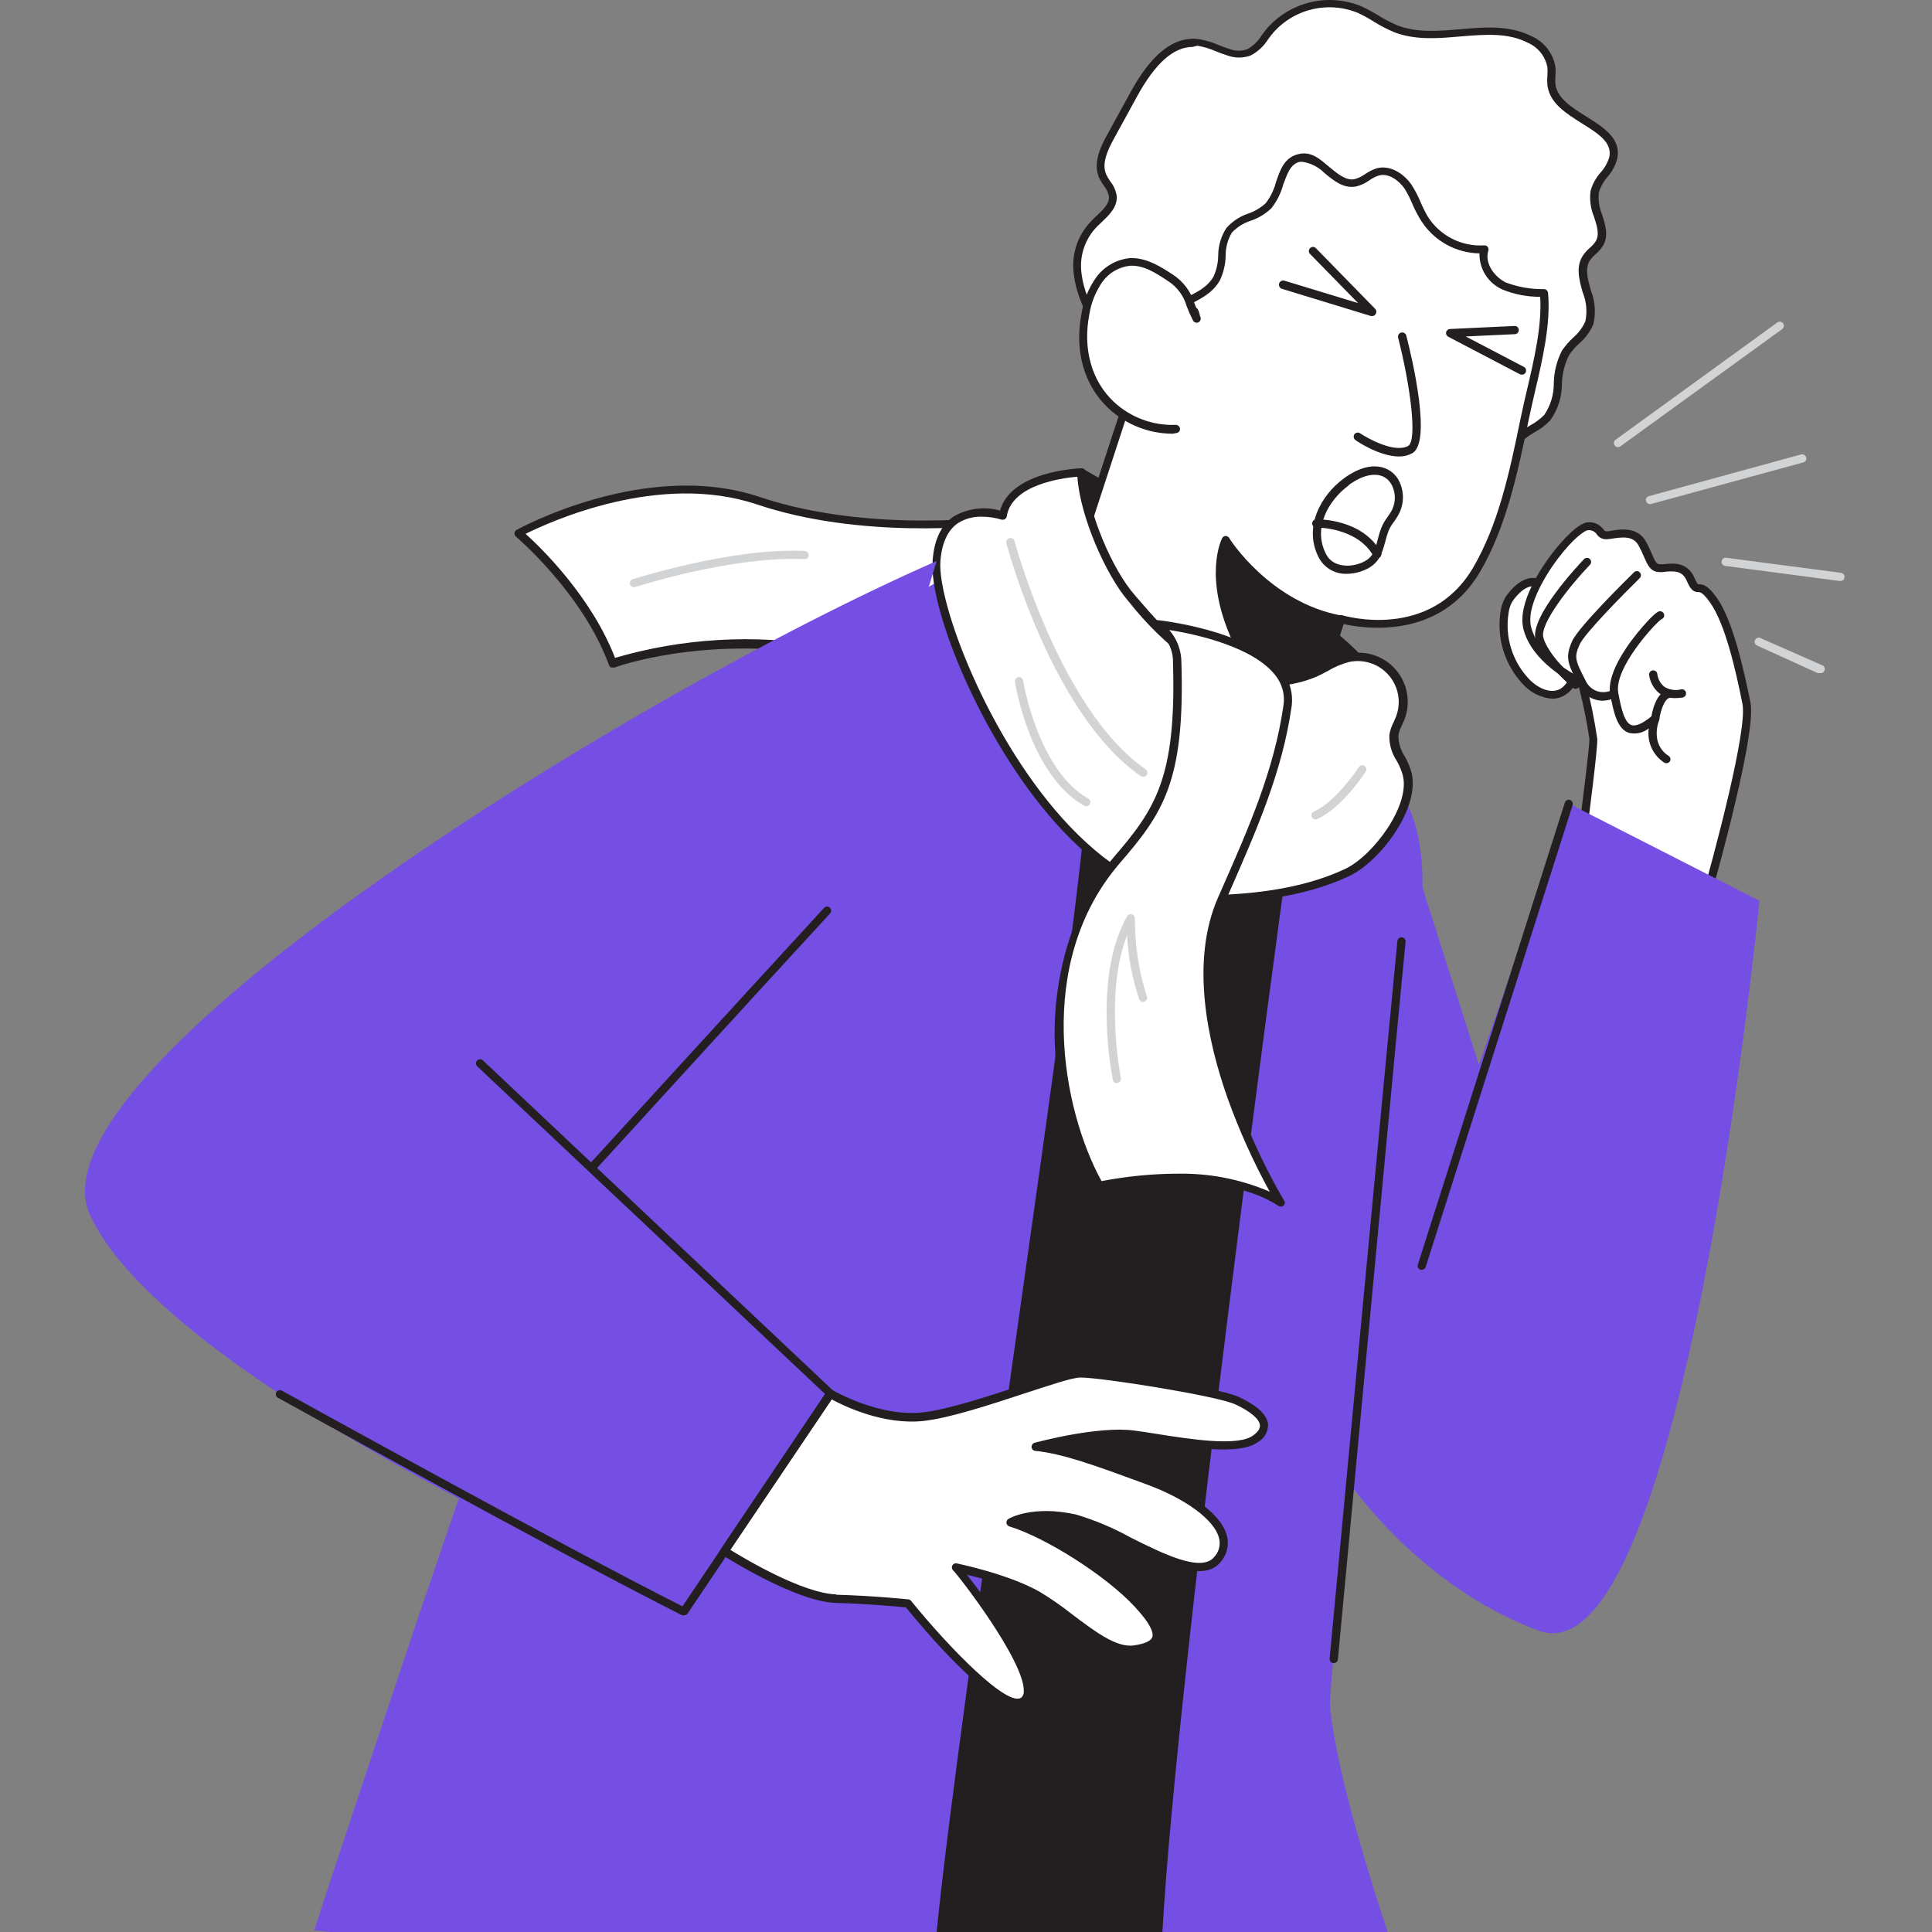 <svg width="250" height="250" viewBox="0 0 250 250" fill="none" xmlns="http://www.w3.org/2000/svg">
<rect x="0" y="0" width="250" height="250" fill="#808080" stroke="none"/>
<g clip-path="url(#clip0)">
<path d="M130.082 67.211C130.082 67.211 112.919 69.724 98.172 64.773C83.426 59.822 67.089 69.013 67.089 69.013C67.089 69.013 75.793 76.328 79.27 85.838C79.27 85.838 90.348 81.597 106.494 84.131C115.923 85.693 125.584 85.092 134.747 82.371L130.082 67.211Z" fill="white"/>
<path d="M79.27 86.368C79.2 86.383 79.128 86.383 79.058 86.368C78.992 86.335 78.935 86.29 78.889 86.233C78.843 86.176 78.81 86.11 78.793 86.039C75.411 76.784 66.845 69.511 66.76 69.437C66.695 69.382 66.644 69.311 66.613 69.232C66.582 69.152 66.57 69.066 66.58 68.981C66.588 68.896 66.616 68.814 66.662 68.742C66.708 68.67 66.771 68.61 66.845 68.568C67.015 68.483 83.564 59.324 98.363 64.327C112.813 69.172 129.86 66.766 130.029 66.734C130.155 66.716 130.283 66.743 130.39 66.811C130.497 66.879 130.576 66.984 130.612 67.105L135.277 82.265C135.318 82.396 135.306 82.537 135.245 82.66C135.184 82.782 135.077 82.876 134.948 82.922C125.696 85.646 115.951 86.258 106.431 84.714C90.635 82.233 79.599 86.346 79.482 86.389C79.411 86.394 79.339 86.387 79.27 86.368ZM68.011 69.077C70.015 70.89 76.492 77.155 79.588 85.127C88.351 82.569 97.58 82.036 106.579 83.569C115.756 85.035 125.142 84.492 134.09 81.979L129.679 67.794C126.849 68.144 111.339 69.766 97.971 65.281C85.313 61.02 71.213 67.508 68.011 69.077Z" fill="#231F20"/>
<path d="M195.408 77.293C195.002 77.879 194.747 78.556 194.666 79.265C194.418 80.857 194.537 82.484 195.013 84.024C195.489 85.563 196.309 86.974 197.412 88.149C198.62 89.421 200.528 90.396 202.087 89.591C202.493 89.355 202.843 89.035 203.116 88.653C203.388 88.271 203.576 87.835 203.666 87.375C203.843 86.454 203.843 85.508 203.666 84.587C203.158 81.109 200.115 71.197 195.408 77.293Z" fill="white"/>
<path d="M200.868 90.418C199.398 90.303 198.029 89.623 197.051 88.52C195.893 87.284 195.031 85.801 194.531 84.183C194.032 82.564 193.907 80.854 194.167 79.18C194.259 78.387 194.547 77.629 195.005 76.975C196.32 75.247 197.666 74.547 199.002 74.855C202.182 75.671 203.868 82.276 204.207 84.47C204.393 85.462 204.393 86.479 204.207 87.47C204.102 88.007 203.882 88.514 203.561 88.957C203.241 89.4 202.828 89.768 202.352 90.036C201.895 90.282 201.386 90.413 200.868 90.418ZM198.355 75.862C197.581 75.862 196.733 76.456 195.853 77.611C195.493 78.126 195.27 78.725 195.206 79.35C194.968 80.87 195.079 82.424 195.533 83.894C195.987 85.364 196.771 86.71 197.825 87.831C198.885 88.976 200.581 89.835 201.853 89.167C202.192 88.966 202.485 88.697 202.711 88.375C202.938 88.053 203.094 87.687 203.168 87.301C203.327 86.442 203.327 85.562 203.168 84.703C202.744 81.936 201.048 76.54 198.747 75.957C198.622 75.907 198.49 75.875 198.355 75.862V75.862Z" fill="#231F20"/>
<path d="M204.843 107.412C204.843 107.412 206.21 96.948 206.2 95.623C205.825 93.179 205.326 90.755 204.705 88.361C204.705 88.361 198.811 85.785 197.655 81.29C196.5 76.795 203.698 68.144 205.5 68.113C207.302 68.081 206.857 69.501 208.119 69.257C209.38 69.014 211.532 68.537 212.518 70.318C213.504 72.099 213.578 73.265 214.511 73.498C215.444 73.731 217.745 72.586 218.752 74.94C219.759 77.293 219.674 74.802 221.678 77.611C223.682 80.421 225.091 86.665 225.918 91.001C226.745 95.337 219.886 119.031 219.886 119.031L204.843 107.412Z" fill="white"/>
<path d="M219.961 119.539C219.842 119.542 219.727 119.505 219.632 119.433L204.525 107.836C204.45 107.78 204.391 107.706 204.353 107.62C204.316 107.535 204.302 107.441 204.313 107.348C204.79 103.733 205.681 96.641 205.67 95.623C205.325 93.302 204.854 91.002 204.26 88.732C203.094 88.181 198.228 85.636 197.136 81.417C196.256 77.993 199.701 73.106 200.783 71.695C202.214 69.808 204.313 67.603 205.5 67.582C205.877 67.553 206.255 67.62 206.598 67.778C206.941 67.936 207.239 68.178 207.462 68.483C207.695 68.748 207.727 68.791 208.024 68.738H208.172C209.455 68.494 211.851 68.038 212.985 70.073C213.324 70.699 213.568 71.261 213.769 71.717C214.119 72.522 214.3 72.915 214.639 72.999C214.899 73.028 215.163 73.028 215.423 72.999C216.483 72.883 218.349 72.681 219.261 74.77C219.59 75.512 219.727 75.597 219.749 75.607H219.865C220.438 75.607 221.042 75.798 222.145 77.335C224.191 80.208 225.622 86.474 226.512 90.926C227.403 95.379 220.756 118.236 220.47 119.211C220.445 119.295 220.4 119.371 220.339 119.434C220.278 119.497 220.203 119.544 220.12 119.571L219.961 119.539ZM205.405 107.178L219.664 118.119C222.081 109.754 226.131 94.319 225.473 91.085C224.604 86.718 223.215 80.611 221.233 77.897C220.342 76.646 219.992 76.625 219.77 76.615C219.155 76.615 218.784 76.36 218.254 75.13C217.724 73.901 216.759 73.858 215.498 73.985C215.115 74.054 214.724 74.054 214.342 73.985C213.483 73.773 213.165 73.031 212.752 72.098C212.536 71.568 212.288 71.051 212.01 70.551C211.31 69.289 209.889 69.49 208.331 69.745H208.172C207.88 69.814 207.575 69.793 207.296 69.683C207.017 69.573 206.779 69.38 206.614 69.13C206.49 68.946 206.317 68.8 206.115 68.708C205.913 68.616 205.689 68.582 205.469 68.611C205.087 68.611 203.56 69.671 201.578 72.3C199.595 74.929 197.518 78.767 198.122 81.12C199.182 85.361 204.822 87.82 204.875 87.841C204.951 87.874 205.018 87.923 205.071 87.985C205.125 88.048 205.163 88.122 205.182 88.202C205.819 90.646 206.321 93.124 206.688 95.623C206.741 96.853 205.638 105.408 205.405 107.178Z" fill="#231F20"/>
<path d="M215.625 98.761C215.524 98.759 215.425 98.73 215.339 98.676C214.622 98.204 214.053 97.538 213.7 96.755C213.348 95.972 213.225 95.105 213.346 94.255C212.986 94.547 212.562 94.749 212.109 94.847C211.656 94.945 211.186 94.934 210.738 94.817C209.296 94.308 208.808 92.273 208.363 89.856C207.823 86.919 211.109 82.763 212.54 81.109C214.321 79.074 214.66 79.085 214.841 79.095C214.91 79.098 214.979 79.114 215.042 79.144C215.105 79.173 215.162 79.214 215.209 79.265C215.257 79.317 215.293 79.377 215.317 79.442C215.341 79.507 215.352 79.577 215.349 79.647C215.346 79.754 215.309 79.857 215.245 79.942C215.18 80.028 215.091 80.091 214.989 80.124C214.12 80.707 208.819 86.484 209.402 89.665C209.763 91.594 210.187 93.502 211.098 93.821C211.681 94.033 212.636 93.598 213.855 92.559C213.948 92.485 214.064 92.445 214.183 92.445C214.303 92.445 214.418 92.485 214.512 92.559C214.606 92.63 214.674 92.729 214.707 92.842C214.739 92.954 214.734 93.075 214.692 93.184C214.639 93.301 213.494 96.227 215.911 97.807C215.971 97.843 216.022 97.892 216.063 97.949C216.103 98.006 216.132 98.07 216.146 98.139C216.161 98.207 216.162 98.278 216.149 98.346C216.136 98.415 216.109 98.48 216.07 98.538C216.019 98.608 215.952 98.665 215.875 98.704C215.797 98.743 215.712 98.762 215.625 98.761Z" fill="#231F20"/>
<path d="M213.96 87.279C213.96 87.279 214.225 90.343 217.671 89.718Z" fill="white"/>
<path d="M216.802 90.333C216.042 90.363 215.295 90.135 214.681 89.686C213.966 89.091 213.507 88.245 213.399 87.322C213.392 87.252 213.4 87.182 213.421 87.115C213.442 87.049 213.475 86.987 213.52 86.933C213.565 86.879 213.62 86.835 213.682 86.803C213.744 86.77 213.811 86.75 213.881 86.744C213.951 86.738 214.021 86.745 214.087 86.766C214.154 86.787 214.216 86.821 214.27 86.866C214.323 86.91 214.368 86.965 214.4 87.027C214.433 87.089 214.452 87.157 214.459 87.227C214.536 87.859 214.85 88.439 215.339 88.849C215.661 89.059 216.024 89.198 216.404 89.259C216.784 89.319 217.172 89.298 217.544 89.198C217.684 89.173 217.829 89.205 217.947 89.286C218.064 89.368 218.144 89.492 218.169 89.633C218.195 89.773 218.163 89.918 218.081 90.036C218 90.153 217.875 90.233 217.735 90.258C217.426 90.306 217.114 90.331 216.802 90.333V90.333Z" fill="#231F20"/>
<path d="M214.204 93.534H214.13C214.061 93.527 213.993 93.505 213.933 93.471C213.872 93.436 213.818 93.39 213.776 93.335C213.733 93.279 213.702 93.216 213.685 93.148C213.667 93.08 213.664 93.01 213.674 92.941C213.674 92.57 214.226 89.251 216.144 89.23C216.283 89.23 216.416 89.285 216.515 89.382C216.615 89.479 216.672 89.611 216.674 89.75C216.672 89.891 216.615 90.025 216.517 90.125C216.418 90.226 216.285 90.285 216.144 90.29C215.423 90.29 214.862 91.965 214.713 93.089C214.693 93.211 214.632 93.322 214.539 93.403C214.446 93.485 214.328 93.531 214.204 93.534Z" fill="#231F20"/>
<path d="M207.409 90.672C206.729 90.669 206.066 90.467 205.5 90.09C204.935 89.713 204.492 89.178 204.229 88.552C202.766 85.721 202.553 84.99 203.423 82.986C204.218 81.152 210.695 74.781 211.437 74.06C211.485 74.009 211.542 73.969 211.606 73.941C211.67 73.913 211.739 73.899 211.808 73.899C211.878 73.899 211.947 73.913 212.011 73.941C212.074 73.969 212.132 74.009 212.18 74.06C212.229 74.109 212.269 74.168 212.296 74.232C212.322 74.297 212.336 74.366 212.336 74.436C212.336 74.506 212.322 74.575 212.296 74.64C212.269 74.705 212.229 74.763 212.18 74.812C210.218 76.731 205.002 82.011 204.398 83.41C203.709 85 203.762 85.35 205.172 88.064C205.31 88.38 205.512 88.664 205.764 88.898C206.017 89.133 206.316 89.312 206.641 89.426C206.967 89.539 207.312 89.584 207.656 89.558C208 89.531 208.334 89.434 208.639 89.273C208.766 89.213 208.911 89.206 209.043 89.251C209.176 89.297 209.285 89.392 209.349 89.517C209.38 89.579 209.398 89.647 209.402 89.717C209.407 89.787 209.397 89.856 209.375 89.922C209.352 89.988 209.316 90.049 209.27 90.102C209.224 90.154 209.168 90.196 209.105 90.227C208.581 90.504 208.001 90.656 207.409 90.672V90.672Z" fill="#231F20"/>
<path d="M203.889 89.135C203.764 89.134 203.644 89.089 203.55 89.007L203.889 88.605L203.55 89.007C203.126 88.647 199.383 85.456 198.694 82.721C197.952 79.805 204.26 73.095 204.981 72.342C205.03 72.292 205.089 72.253 205.153 72.226C205.218 72.199 205.287 72.185 205.357 72.185C205.427 72.185 205.497 72.199 205.561 72.226C205.626 72.253 205.684 72.292 205.734 72.342C205.783 72.391 205.822 72.448 205.849 72.512C205.876 72.576 205.89 72.644 205.89 72.713C205.89 72.782 205.876 72.851 205.849 72.914C205.822 72.978 205.783 73.036 205.734 73.084C203.158 75.777 199.246 80.696 199.701 82.466C200.2 84.428 202.765 86.993 204.207 88.202C204.266 88.254 204.313 88.317 204.346 88.388C204.379 88.46 204.397 88.537 204.398 88.615C204.398 88.716 204.37 88.815 204.315 88.899C204.26 88.984 204.182 89.051 204.09 89.092C204.027 89.119 203.958 89.134 203.889 89.135Z" fill="#231F20"/>
<path d="M161.039 250L176.262 99.577L132.924 94.372L105.201 250H161.039Z" fill="#231F20"/>
<path d="M121.198 250C124.23 219.616 139.401 122.084 140.546 103.797C141.903 82.064 131.736 71.42 131.736 71.42C131.736 71.42 105.233 75.173 88.366 115.002C71.499 154.831 40.66 249.788 40.66 249.788L42.674 250H121.198Z" fill="#754EE4"/>
<path d="M150.416 250H179.559C177.544 243.946 172.922 229.327 172.138 221.037C171.544 214.241 184.552 126.547 184.054 113.03C183.555 99.513 176.209 99.577 176.209 99.577L162.236 109.86L166.254 113.74C166.254 113.74 152.345 215.376 150.416 250Z" fill="#754EE4"/>
<path d="M181.096 105.524L191.38 137.806L203.041 103.998L227.668 116.56C227.668 116.56 217.798 218.058 199.044 210.987C180.291 203.916 170.887 186.339 170.887 186.339L181.096 105.524Z" fill="#754EE4"/>
<path d="M108.191 206.895C113.311 207.043 117.509 207.499 117.509 207.499C117.509 207.499 129.584 222.415 132.531 220.072C135.479 217.729 124.538 203.555 123.722 202.834C123.722 202.834 130.295 204.17 134.323 206.449C138.352 208.729 143.143 213.987 146.822 213.457C150.501 212.927 150.723 211.199 147.151 207.404C143.578 203.608 135.828 198.52 130.782 196.972C130.782 196.972 133.623 195.254 139.104 196.452C144.585 197.65 154.519 205.389 157.54 201.753C160.561 198.117 155.038 193.866 148.55 191.491C142.062 189.116 137.779 187.526 134.037 187.134C134.037 187.134 142.105 184.929 146.759 185.565C151.413 186.201 159.756 188.003 162.417 186.137C165.078 184.271 162.65 182.363 160.095 181.176C157.54 179.988 142.359 177.646 139.825 177.646C137.292 177.646 125.513 182.554 119.545 183.243C113.576 183.932 107.417 180.328 107.417 180.328L93.731 200.746C93.731 200.746 103.081 206.736 108.191 206.895Z" fill="white"/>
<path d="M131.8 220.814C127.899 220.814 119.365 210.626 117.223 207.997C116.301 207.902 112.538 207.541 108.159 207.414C102.954 207.266 93.816 201.435 93.423 201.191C93.307 201.11 93.224 200.99 93.19 200.852C93.175 200.783 93.174 200.711 93.189 200.641C93.204 200.572 93.233 200.506 93.275 200.449L107.004 180.031C107.078 179.917 107.193 179.836 107.326 179.806C107.459 179.776 107.598 179.8 107.714 179.872C107.714 179.872 113.767 183.434 119.471 182.755C122.715 182.374 127.676 180.741 132.044 179.31C135.702 178.101 138.596 177.19 139.815 177.19C142.433 177.19 157.636 179.511 160.318 180.773C162.714 181.897 163.986 183.095 164.092 184.335C164.094 184.809 163.967 185.275 163.724 185.682C163.481 186.089 163.132 186.423 162.714 186.646C160.339 188.311 154.233 187.346 149.42 186.583C148.434 186.423 147.501 186.275 146.685 186.169C143.759 185.777 139.412 186.53 136.687 187.123C140.622 188.14 144.489 189.404 148.264 190.908L148.699 191.067C152.939 192.647 157.901 195.477 158.76 198.71C158.918 199.312 158.924 199.943 158.775 200.546C158.627 201.15 158.33 201.707 157.911 202.167C155.696 204.817 150.681 202.315 145.826 199.898C143.649 198.692 141.349 197.722 138.967 197.004C136.774 196.456 134.481 196.456 132.288 197.004C137.941 199.39 143.1 202.809 147.501 207.086C149.717 209.439 150.522 211.029 150.098 212.227C149.674 213.425 148.052 213.86 146.865 214.029C144.161 214.422 141.066 212.068 138.066 209.789C136.778 208.764 135.43 207.818 134.027 206.958C131.196 205.546 128.206 204.478 125.121 203.778C127.666 206.958 133.602 215.323 133.539 218.948C133.552 219.253 133.496 219.556 133.375 219.835C133.254 220.114 133.071 220.362 132.839 220.56C132.533 220.762 132.166 220.852 131.8 220.814V220.814ZM108.191 206.354C113.269 206.502 117.51 206.958 117.552 206.958C117.621 206.967 117.687 206.989 117.747 207.024C117.807 207.058 117.86 207.105 117.902 207.16C122.778 213.181 130.433 221.037 132.182 219.648C132.286 219.541 132.367 219.413 132.418 219.272C132.469 219.131 132.49 218.981 132.479 218.832C132.574 214.92 123.998 203.82 123.34 203.216C123.256 203.136 123.2 203.031 123.179 202.917C123.158 202.803 123.174 202.685 123.224 202.58C123.276 202.475 123.361 202.391 123.467 202.341C123.573 202.291 123.693 202.278 123.807 202.304C124.072 202.357 130.517 203.693 134.546 205.983C135.994 206.859 137.386 207.826 138.712 208.877C141.532 210.997 144.448 213.256 146.716 212.916C148.116 212.715 148.921 212.344 149.102 211.856C149.282 211.369 149.017 210.224 146.727 207.796C143.038 203.863 135.341 198.965 130.602 197.513C130.506 197.483 130.419 197.426 130.354 197.348C130.289 197.271 130.247 197.177 130.233 197.076C130.22 196.976 130.236 196.874 130.279 196.782C130.321 196.69 130.39 196.613 130.475 196.558C130.602 196.474 133.56 194.735 139.189 195.965C141.663 196.699 144.048 197.701 146.303 198.954C150.543 201.075 155.42 203.492 157.106 201.488C157.417 201.16 157.638 200.758 157.748 200.319C157.857 199.881 157.852 199.422 157.731 198.986C157.116 196.643 153.416 193.929 148.328 192.063L147.904 191.904C141.66 189.615 137.546 188.109 133.952 187.738C133.83 187.728 133.716 187.674 133.63 187.587C133.544 187.499 133.493 187.383 133.486 187.261C133.476 187.138 133.508 187.015 133.577 186.913C133.647 186.81 133.749 186.735 133.868 186.699C134.207 186.614 142.084 184.473 146.822 185.12C147.649 185.226 148.593 185.374 149.589 185.533C154.021 186.233 160.085 187.197 162.11 185.777C162.756 185.321 163.074 184.865 163.032 184.42C162.968 183.625 161.813 182.639 159.851 181.727C157.466 180.614 142.55 178.25 139.804 178.25C138.744 178.25 135.649 179.31 132.383 180.37C127.963 181.822 122.959 183.466 119.609 183.858C114.382 184.473 109.145 181.907 107.619 181.08L94.483 200.534C96.402 201.732 103.929 206.195 108.212 206.312L108.191 206.354Z" fill="#231F20"/>
<path d="M139.91 61.126C139.91 61.126 174.979 81.12 177.015 86.983C178.669 91.764 147.045 84.958 141.532 81.035C136.019 77.113 139.91 61.126 139.91 61.126Z" fill="#231F20"/>
<path d="M172.986 89.156C164.187 89.156 145.2 84.311 141.182 81.47C135.447 77.388 139.21 61.666 139.369 60.999C139.388 60.919 139.425 60.844 139.477 60.781C139.53 60.719 139.597 60.669 139.672 60.637C139.748 60.605 139.83 60.591 139.912 60.597C139.994 60.603 140.073 60.628 140.143 60.67C141.585 61.486 175.403 80.813 177.46 86.802C177.574 87.086 177.588 87.401 177.499 87.694C177.411 87.987 177.225 88.241 176.972 88.414C175.737 89.023 174.358 89.28 172.986 89.156V89.156ZM140.281 61.931C139.624 65.006 137.302 77.388 141.829 80.611C147.85 84.852 173.76 89.527 176.389 87.566C176.425 87.547 176.456 87.521 176.481 87.49C176.507 87.459 176.525 87.422 176.536 87.384C176.547 87.345 176.55 87.305 176.545 87.265C176.54 87.225 176.526 87.187 176.506 87.152C174.926 82.594 150.405 67.752 140.281 61.931Z" fill="#231F20"/>
<path d="M158.918 6.857C159.775 7.181 160.722 7.181 161.579 6.857C162.703 6.37 163.349 5.214 164.102 4.26C165.491 2.586 167.377 1.396 169.487 0.865C171.597 0.333 173.821 0.486 175.838 1.302C177.47 2.013 178.891 3.136 180.545 3.794C186.004 5.914 192.673 2.511 197.899 5.182C198.618 5.505 199.249 5.997 199.738 6.615C200.227 7.233 200.56 7.96 200.709 8.734C200.793 9.487 200.624 10.25 200.709 11.003C201.27 15.349 209.571 16.165 208.713 20.459C208.384 22.123 206.592 23.205 206.274 24.859C205.787 27.117 208.055 29.608 206.857 31.58C206.454 32.248 205.734 32.64 205.278 33.297C203.582 35.672 206.539 39.033 205.585 41.778C205.045 43.347 203.391 44.238 202.511 45.648C200.952 48.139 202.055 51.786 200.126 54.012C199.267 55.009 197.952 55.496 196.945 56.323C194.729 58.115 194.125 61.2 192.609 63.617C186.959 72.639 161.187 59.26 154.942 55.263C148.698 51.267 133.74 37.135 141.5 28.983C142.56 27.922 144.118 26.862 143.938 25.325C143.832 24.36 143.005 23.639 142.624 22.738C141.924 21.095 142.804 19.24 143.684 17.671L146.652 12.254C148.465 8.925 151.2 5.087 154.964 5.553C156.314 5.884 157.636 6.32 158.918 6.857V6.857Z" fill="white"/>
<path d="M185.475 67.232C175.032 67.232 158.59 58.232 154.731 55.73C150.204 52.836 139.952 43.74 138.966 35.587C138.775 34.333 138.877 33.052 139.263 31.844C139.649 30.636 140.31 29.533 141.193 28.622C141.415 28.378 141.659 28.145 141.914 27.912C142.783 27.096 143.599 26.322 143.493 25.389C143.383 24.892 143.158 24.427 142.836 24.032C142.597 23.697 142.388 23.342 142.21 22.972C141.352 20.947 142.592 18.668 143.271 17.438L146.239 12.02C147.299 10.155 150.363 4.462 155.091 5.055C156 5.208 156.886 5.471 157.731 5.84C158.197 6.031 158.674 6.211 159.141 6.349C159.878 6.633 160.694 6.633 161.431 6.349C162.191 5.917 162.827 5.297 163.275 4.546L163.752 3.91C165.213 2.143 167.199 0.887 169.422 0.327C171.646 -0.234 173.99 -0.07 176.114 0.794C176.895 1.158 177.656 1.565 178.393 2.013C179.159 2.499 179.964 2.921 180.799 3.274C183.301 4.271 186.174 4.016 188.941 3.783C192.122 3.508 195.302 3.232 198.207 4.695C199.004 5.051 199.7 5.598 200.235 6.288C200.769 6.978 201.125 7.789 201.271 8.649C201.308 9.048 201.308 9.449 201.271 9.847C201.239 10.2 201.239 10.555 201.271 10.907C201.514 12.72 203.391 13.918 205.278 15.084C207.504 16.484 209.805 17.925 209.275 20.533C209.031 21.436 208.577 22.268 207.949 22.961C207.46 23.535 207.098 24.208 206.889 24.933C206.788 25.901 206.934 26.878 207.313 27.774C207.748 29.131 208.193 30.53 207.409 31.824C207.15 32.22 206.836 32.577 206.476 32.884C206.229 33.093 206.005 33.327 205.808 33.584C205.034 34.644 205.437 36.075 205.861 37.591C206.412 38.976 206.523 40.498 206.179 41.948C205.773 42.909 205.149 43.762 204.356 44.439C203.867 44.884 203.429 45.382 203.052 45.924C202.462 47.093 202.14 48.378 202.108 49.687C202.113 51.362 201.594 52.997 200.624 54.362C200.036 54.99 199.348 55.517 198.588 55.921C198.155 56.174 197.737 56.454 197.338 56.758C196.07 57.968 195.108 59.462 194.528 61.115C194.121 62.08 193.646 63.016 193.108 63.914C192.593 64.712 191.918 65.394 191.126 65.918C190.334 66.441 189.442 66.795 188.507 66.957C187.509 67.16 186.492 67.253 185.475 67.232ZM154.338 6.073C151.847 6.073 149.472 8.193 147.108 12.529L144.14 17.947C143.334 19.431 142.528 21.127 143.133 22.558C143.284 22.873 143.461 23.174 143.663 23.459C144.087 23.988 144.371 24.615 144.49 25.283C144.659 26.746 143.557 27.785 142.592 28.707C142.359 28.93 142.126 29.142 141.914 29.364C141.139 30.165 140.56 31.133 140.222 32.194C139.884 33.255 139.795 34.38 139.963 35.481C140.853 42.817 150.363 51.701 155.25 54.839C160.954 58.476 179.368 67.89 188.273 65.897C189.071 65.765 189.834 65.472 190.514 65.034C191.194 64.597 191.777 64.024 192.228 63.352C192.731 62.49 193.181 61.598 193.574 60.681C194.216 58.872 195.281 57.244 196.68 55.931C197.115 55.597 197.572 55.293 198.048 55.02C198.705 54.666 199.306 54.216 199.829 53.684C200.644 52.48 201.073 51.056 201.059 49.602C201.085 48.127 201.447 46.676 202.119 45.362C202.54 44.752 203.027 44.19 203.571 43.687C204.251 43.108 204.791 42.383 205.151 41.566C205.406 40.315 205.284 39.017 204.801 37.835C204.334 36.16 203.847 34.421 204.917 32.937C205.155 32.62 205.425 32.329 205.723 32.068C206.009 31.833 206.259 31.558 206.465 31.251C207.006 30.371 206.667 29.301 206.274 28.071C205.824 27.004 205.667 25.837 205.819 24.689C206.07 23.804 206.519 22.989 207.133 22.304C207.65 21.732 208.031 21.051 208.246 20.311C208.628 18.424 206.815 17.289 204.716 15.975C202.617 14.66 200.529 13.346 200.232 11.034C200.195 10.611 200.195 10.186 200.232 9.762C200.26 9.41 200.26 9.055 200.232 8.702C200.1 8.003 199.798 7.347 199.353 6.792C198.907 6.237 198.331 5.801 197.677 5.522C195.079 4.197 192.122 4.462 188.984 4.716C186.089 4.971 183.089 5.225 180.354 4.144C179.471 3.766 178.617 3.323 177.799 2.818C177.118 2.384 176.41 1.995 175.679 1.652C173.77 0.879 171.664 0.733 169.666 1.236C167.669 1.739 165.883 2.865 164.569 4.451L164.113 5.055C163.559 5.952 162.776 6.684 161.844 7.176C160.869 7.537 159.797 7.537 158.823 7.176V7.176C158.335 7.027 157.837 6.836 157.328 6.635C156.565 6.298 155.764 6.056 154.943 5.914C154.738 5.954 154.536 6.007 154.338 6.073V6.073Z" fill="#231F20"/>
<path d="M173.516 80.145L167.156 100.065C167.156 100.065 158.208 112.786 145.889 104.157C133.57 95.527 135.383 84.184 135.383 84.184L143.059 60.596C144.596 55.91 146.101 51.214 147.66 46.538C148.034 44.862 148.671 43.256 149.547 41.779C151.55 39.065 155.791 39.011 157.434 36.064C158.494 34.177 157.72 31.569 159.035 29.852C160.35 28.134 162.788 28.166 164.166 26.672C165.862 24.816 165.597 21.095 168.046 20.512C170.739 19.865 172.636 24.244 175.361 23.745C176.421 23.544 177.237 22.601 178.298 22.314C179.803 21.922 181.34 22.972 182.21 24.254C183.079 25.537 183.513 27.074 184.33 28.399C185.155 29.691 186.31 30.738 187.677 31.432C189.044 32.125 190.571 32.44 192.101 32.343C191.507 34.209 192.874 36.245 194.634 37.093C196.28 37.727 198.033 38.037 199.797 38.004C200.264 43.019 198.377 49.125 197.348 54.055C195.97 60.67 194.518 67.911 191.062 73.805C185.242 83.675 173.516 80.145 173.516 80.145Z" fill="white"/>
<path d="M154.466 107.698C151.254 107.607 148.15 106.522 145.582 104.591C133.146 95.824 134.843 84.216 134.864 84.099L144.14 55.698C145.2 52.581 146.165 49.464 147.204 46.348C147.331 45.987 147.437 45.605 147.554 45.224C147.869 43.879 148.414 42.599 149.165 41.439C150.26 40.177 151.651 39.208 153.215 38.619C154.773 37.888 156.247 37.188 157.031 35.778C157.422 34.919 157.628 33.987 157.636 33.043C157.642 31.785 158.01 30.556 158.696 29.502C159.45 28.654 160.411 28.015 161.484 27.647C162.343 27.36 163.131 26.894 163.795 26.279C164.4 25.482 164.843 24.575 165.099 23.608C165.64 22.017 166.159 20.427 167.94 19.961C169.721 19.494 170.845 20.639 172.085 21.668C173.145 22.547 174.205 23.396 175.266 23.184C175.757 23.052 176.22 22.833 176.633 22.537C177.101 22.208 177.616 21.95 178.16 21.774C179.93 21.307 181.69 22.516 182.644 23.894C183.104 24.618 183.501 25.381 183.832 26.173C184.105 26.822 184.421 27.452 184.775 28.06C185.548 29.268 186.63 30.247 187.909 30.896C189.187 31.545 190.616 31.839 192.048 31.75C192.134 31.741 192.222 31.755 192.302 31.789C192.383 31.823 192.453 31.877 192.507 31.946C192.561 32.014 192.596 32.096 192.611 32.182C192.625 32.268 192.617 32.356 192.588 32.439C192.079 34.061 193.373 35.831 194.857 36.552C196.434 37.15 198.111 37.442 199.797 37.411C199.928 37.417 200.051 37.47 200.146 37.559C200.241 37.648 200.302 37.769 200.317 37.898C200.688 41.895 199.585 46.591 198.61 50.736C198.345 51.903 198.08 53.026 197.857 54.097L197.741 54.659C196.415 61.02 194.921 68.208 191.507 74.007C186.259 82.965 176.23 81.29 173.866 80.749L167.611 100.192C167.597 100.243 167.572 100.29 167.537 100.33C167.368 100.574 163.297 106.33 156.703 107.475C155.965 107.612 155.216 107.687 154.466 107.698V107.698ZM168.576 20.947C168.439 20.931 168.3 20.931 168.163 20.947C166.997 21.222 166.573 22.463 166.042 23.904C165.744 25.011 165.225 26.047 164.516 26.947C163.75 27.676 162.835 28.229 161.834 28.569C160.91 28.867 160.075 29.392 159.406 30.096C158.868 31 158.59 32.034 158.6 33.085C158.58 34.186 158.327 35.27 157.858 36.266C156.915 37.962 155.208 38.768 153.618 39.541C152.214 40.062 150.961 40.921 149.971 42.043C149.294 43.101 148.803 44.266 148.518 45.489C148.402 45.892 148.285 46.273 148.158 46.644C147.098 49.761 146.112 52.878 145.094 55.995L135.839 84.322C135.839 84.322 134.26 95.326 146.144 103.69C151.063 107.146 155.992 107.549 160.805 104.878C163.064 103.584 165.042 101.854 166.626 99.789L172.986 79.954C173.028 79.821 173.12 79.71 173.243 79.644C173.366 79.579 173.51 79.564 173.644 79.604C174.11 79.742 185.051 82.891 190.606 73.477C193.924 67.815 195.345 61.02 196.712 54.394L196.829 53.843C197.051 52.783 197.316 51.627 197.592 50.45C198.504 46.549 199.543 42.149 199.299 38.407C197.624 38.414 195.964 38.094 194.412 37.464C193.511 37.064 192.748 36.407 192.22 35.575C191.692 34.743 191.422 33.774 191.443 32.788C189.93 32.764 188.447 32.364 187.128 31.624C185.808 30.884 184.694 29.826 183.885 28.548C183.485 27.906 183.13 27.236 182.824 26.544C182.53 25.809 182.176 25.1 181.764 24.424C181.022 23.364 179.708 22.367 178.435 22.706C177.992 22.85 177.574 23.061 177.195 23.332C176.674 23.712 176.083 23.985 175.456 24.138C173.856 24.424 172.605 23.396 171.386 22.389C170.627 21.62 169.643 21.115 168.576 20.947Z" fill="#231F20"/>
<path d="M152.24 55.581C149.144 55.693 146.13 54.577 143.854 52.475C140.578 49.411 139.677 44.948 140.504 40.655C140.75 39.077 141.352 37.576 142.264 36.266C142.722 35.614 143.316 35.069 144.003 34.666C144.691 34.264 145.457 34.014 146.25 33.933C148.158 33.827 149.897 34.93 151.487 35.99C153.862 37.57 153.713 39.011 154.911 41.291C154.773 41.079 154.72 40.517 154.582 40.305" fill="white"/>
<path d="M151.772 56.122C148.689 56.124 145.719 54.957 143.461 52.857C140.28 49.899 139.008 45.436 139.952 40.559C140.211 38.901 140.845 37.323 141.807 35.948C142.314 35.236 142.967 34.642 143.722 34.203C144.477 33.764 145.317 33.492 146.185 33.403C148.306 33.276 150.32 34.591 151.751 35.524C153.106 36.401 154.105 37.731 154.571 39.276C154.645 39.457 154.709 39.648 154.794 39.828C154.876 39.874 154.945 39.939 154.995 40.019C155.106 40.221 155.185 40.439 155.228 40.665C155.228 40.761 155.292 40.909 155.313 40.983C155.376 41.105 155.39 41.246 155.353 41.378C155.315 41.51 155.229 41.623 155.112 41.694C154.994 41.759 154.855 41.778 154.724 41.747C154.592 41.715 154.477 41.636 154.402 41.524C154.37 41.478 154.346 41.428 154.327 41.376C154.035 40.805 153.777 40.217 153.553 39.616C153.171 38.27 152.307 37.111 151.126 36.361C149.429 35.227 147.945 34.294 146.217 34.389C145.502 34.467 144.811 34.696 144.191 35.062C143.572 35.427 143.037 35.921 142.623 36.51C141.76 37.758 141.191 39.186 140.959 40.687C140.09 45.171 141.256 49.305 144.139 52.009C145.212 53.006 146.472 53.782 147.845 54.292C149.219 54.801 150.68 55.034 152.143 54.977C152.283 54.977 152.417 55.029 152.519 55.123C152.621 55.218 152.684 55.347 152.695 55.486C152.698 55.556 152.687 55.625 152.663 55.691C152.639 55.756 152.602 55.816 152.555 55.867C152.507 55.918 152.45 55.96 152.387 55.989C152.324 56.018 152.255 56.035 152.186 56.037L151.772 56.122Z" fill="#231F20"/>
<path d="M170.844 88.446C170.844 88.446 163.657 90.82 159.946 82.668C156.236 74.515 158.61 69.851 158.61 69.851C158.61 69.851 163.911 78.406 173.516 80.145L170.844 88.446Z" fill="#231F20"/>
<path d="M168.48 89.283C165.904 89.283 161.918 88.287 159.459 82.922C155.684 74.632 158.038 69.84 158.144 69.639C158.186 69.555 158.249 69.485 158.327 69.435C158.406 69.384 158.496 69.356 158.589 69.353C158.682 69.354 158.773 69.378 158.854 69.422C158.935 69.467 159.004 69.53 159.056 69.607C159.056 69.692 164.356 77.982 173.611 79.657C173.685 79.67 173.756 79.698 173.818 79.74C173.88 79.782 173.932 79.837 173.972 79.901C174.003 79.969 174.018 80.043 174.018 80.118C174.018 80.193 174.003 80.267 173.972 80.336L171.3 88.647C171.275 88.727 171.231 88.799 171.172 88.858C171.113 88.917 171.041 88.961 170.961 88.986C170.151 89.194 169.317 89.294 168.48 89.283V89.283ZM158.759 71.017C158.314 72.713 157.794 76.689 160.423 82.456C163.551 89.315 169.159 88.34 170.431 88.022L172.827 80.548C165.173 78.926 160.423 73.233 158.759 71.017V71.017Z" fill="#231F20"/>
<path d="M181.425 43.633C181.425 43.633 184.828 56.991 182.485 58.263C180.142 59.536 175.732 56.578 175.732 56.578" fill="white"/>
<path d="M181.043 59.069C178.52 59.069 175.552 57.087 175.403 56.949C175.286 56.869 175.205 56.747 175.177 56.608C175.15 56.469 175.177 56.325 175.255 56.207C175.294 56.149 175.345 56.099 175.403 56.06C175.462 56.022 175.528 55.995 175.597 55.983C175.666 55.97 175.737 55.971 175.806 55.986C175.874 56.001 175.939 56.029 175.997 56.069C177.142 56.832 180.481 58.635 182.199 57.712C183.439 57.055 182.506 49.92 180.916 43.697C180.881 43.557 180.903 43.408 180.977 43.284C181.052 43.159 181.173 43.07 181.313 43.035C181.454 42.999 181.603 43.022 181.727 43.096C181.851 43.171 181.941 43.292 181.976 43.432C182.792 46.613 185.284 57.299 182.729 58.656C182.211 58.934 181.631 59.076 181.043 59.069V59.069Z" fill="#231F20"/>
<path d="M166.053 36.859L177.576 40.369L169.89 32.513" fill="white"/>
<path d="M177.576 40.899H177.417L165.894 37.379C165.824 37.359 165.759 37.325 165.703 37.28C165.646 37.235 165.599 37.179 165.564 37.115C165.529 37.052 165.507 36.982 165.499 36.91C165.491 36.838 165.497 36.765 165.517 36.695C165.538 36.626 165.571 36.561 165.617 36.504C165.662 36.447 165.718 36.4 165.781 36.365C165.845 36.331 165.915 36.308 165.987 36.3C166.059 36.292 166.132 36.299 166.201 36.319L175.742 39.224L169.519 32.863C169.47 32.814 169.43 32.755 169.403 32.69C169.377 32.626 169.363 32.556 169.363 32.486C169.363 32.416 169.377 32.347 169.403 32.283C169.43 32.218 169.47 32.159 169.519 32.11C169.569 32.06 169.627 32.021 169.692 31.994C169.757 31.967 169.826 31.953 169.896 31.953C169.966 31.953 170.035 31.967 170.1 31.994C170.164 32.021 170.223 32.06 170.272 32.11L177.948 39.966C178.03 40.05 178.082 40.159 178.096 40.276C178.109 40.394 178.083 40.512 178.022 40.612C177.98 40.696 177.917 40.766 177.838 40.816C177.76 40.867 177.67 40.895 177.576 40.899Z" fill="#231F20"/>
<path d="M196.002 42.711L187.637 43.104L196.892 47.949" fill="white"/>
<path d="M196.892 48.478C196.807 48.479 196.723 48.457 196.649 48.415L187.394 43.57C187.292 43.516 187.211 43.43 187.162 43.326C187.114 43.222 187.1 43.104 187.124 42.992C187.148 42.879 187.208 42.778 187.295 42.702C187.382 42.627 187.491 42.581 187.606 42.573L195.97 42.181C196.041 42.175 196.112 42.184 196.179 42.207C196.247 42.23 196.309 42.266 196.361 42.314C196.414 42.362 196.456 42.42 196.486 42.484C196.515 42.549 196.531 42.619 196.532 42.69C196.535 42.76 196.524 42.829 196.5 42.895C196.476 42.96 196.439 43.02 196.392 43.071C196.345 43.122 196.288 43.164 196.224 43.193C196.161 43.222 196.093 43.239 196.023 43.241L189.662 43.538L197.179 47.471C197.288 47.524 197.375 47.612 197.427 47.722C197.479 47.831 197.492 47.956 197.463 48.073C197.435 48.191 197.367 48.295 197.27 48.369C197.174 48.443 197.056 48.481 196.935 48.478H196.892Z" fill="#231F20"/>
<path d="M174.205 62.366C171.216 64.561 169.233 68.526 171.152 72.035C172.064 73.731 174.227 74.017 175.912 73.477C178.616 72.618 178.372 70.794 179.199 68.547C179.54 67.851 179.945 67.187 180.407 66.564C180.807 65.91 181.019 65.158 181.019 64.391C181.019 63.624 180.807 62.872 180.407 62.218C179.273 60.564 177.312 60.681 175.711 61.455C175.182 61.712 174.678 62.017 174.205 62.366V62.366Z" fill="white"/>
<path d="M174.354 74.251C173.621 74.29 172.892 74.124 172.248 73.772C171.604 73.42 171.07 72.896 170.707 72.258C168.587 68.325 170.866 64.137 173.888 61.911C174.385 61.538 174.918 61.215 175.478 60.946C177.672 59.886 179.718 60.257 180.842 61.889C181.298 62.629 181.539 63.48 181.539 64.349C181.539 65.218 181.298 66.069 180.842 66.809C180.694 67.063 180.524 67.307 180.354 67.551C180.078 67.9 179.849 68.285 179.676 68.696C179.504 69.164 179.359 69.642 179.241 70.127C178.807 71.706 178.404 73.201 176.061 73.954C175.51 74.137 174.935 74.237 174.354 74.251V74.251ZM174.545 62.791C171.852 64.763 169.806 68.409 171.64 71.791C172.435 73.254 174.343 73.434 175.775 72.968C177.577 72.395 177.895 71.399 178.255 69.883C178.383 69.406 178.52 68.897 178.722 68.356C178.921 67.858 179.185 67.387 179.506 66.957C179.655 66.734 179.814 66.522 179.952 66.289C180.303 65.722 180.489 65.069 180.489 64.402C180.489 63.735 180.303 63.082 179.952 62.515C178.754 60.745 176.57 61.614 175.923 61.921C175.425 62.165 174.95 62.452 174.502 62.78L174.545 62.791Z" fill="#231F20"/>
<path d="M154.147 84.979C151.221 83.007 148.942 80.347 146.377 77.389C143.366 73.89 140.016 66.013 139.91 61.105C139.91 61.105 130.612 61.391 129.743 66.703C129.743 66.703 121.76 64.01 121.156 72.576C120.552 81.142 135.902 116.773 155.939 116.37C162.098 116.253 168.661 115.554 174.322 112.882C177.99 111.143 183.131 104.475 182.071 100.16C181.647 98.422 180.121 96.98 180.354 95.157C180.534 94.397 180.809 93.664 181.17 92.973C181.556 91.987 181.666 90.915 181.489 89.871C181.312 88.828 180.853 87.852 180.164 87.049C179.474 86.246 178.579 85.646 177.574 85.313C176.569 84.98 175.492 84.927 174.46 85.159C172.983 85.646 171.562 86.285 170.219 87.068C166.957 88.442 163.319 88.644 159.925 87.64C157.864 87.083 155.911 86.183 154.147 84.979V84.979Z" fill="white"/>
<path d="M155.6 116.931C149.546 116.931 143.504 113.804 137.641 107.634C127.294 96.757 120.181 78.851 120.679 72.565C120.87 69.829 121.803 67.889 123.456 66.797C124.35 66.289 125.336 65.963 126.357 65.837C127.378 65.712 128.413 65.789 129.404 66.066C130.846 60.935 139.571 60.606 139.952 60.596C140.023 60.591 140.093 60.602 140.159 60.626C140.225 60.65 140.286 60.688 140.337 60.737C140.388 60.785 140.428 60.844 140.455 60.91C140.481 60.975 140.494 61.045 140.493 61.115C140.62 66.098 144.002 73.837 146.854 77.017L146.939 77.123C149.483 80.07 151.677 82.615 154.518 84.544C156.241 85.7 158.143 86.563 160.148 87.099C163.423 88.067 166.931 87.876 170.081 86.558C170.527 86.346 170.961 86.113 171.396 85.88C172.341 85.321 173.357 84.893 174.417 84.608C175.539 84.358 176.708 84.416 177.8 84.777C178.891 85.138 179.864 85.788 180.616 86.658C181.367 87.528 181.869 88.586 182.067 89.718C182.266 90.85 182.154 92.015 181.743 93.089C181.647 93.333 181.541 93.566 181.435 93.799C181.205 94.221 181.041 94.674 180.948 95.146C180.943 96.116 181.231 97.066 181.775 97.87C182.154 98.538 182.45 99.25 182.655 99.99C183.789 104.634 178.531 111.503 174.619 113.348C168.364 116.317 161.017 116.794 156.024 116.889L155.6 116.931ZM127.05 66.861C125.971 66.826 124.905 67.11 123.987 67.677C122.63 68.589 121.866 70.254 121.686 72.639C121.304 78.088 127.941 95.898 138.404 106.902C144.172 112.966 150.066 116.009 155.928 115.861C160.816 115.765 168.025 115.299 174.089 112.426C177.608 110.761 182.57 104.252 181.51 100.277C181.325 99.632 181.062 99.012 180.725 98.432C180.066 97.438 179.736 96.263 179.782 95.071C179.887 94.491 180.08 93.93 180.354 93.407C180.449 93.195 180.545 92.983 180.63 92.771C180.98 91.875 181.08 90.901 180.919 89.953C180.758 89.005 180.342 88.118 179.715 87.388C179.089 86.658 178.276 86.113 177.363 85.81C176.45 85.507 175.472 85.458 174.534 85.668C173.565 85.931 172.638 86.328 171.778 86.845C171.322 87.089 170.866 87.322 170.399 87.544C167.041 88.963 163.294 89.173 159.798 88.138C157.681 87.574 155.671 86.664 153.851 85.445V85.445C150.929 83.274 148.312 80.721 146.069 77.855L145.984 77.759C143.143 74.462 139.761 66.893 139.412 61.688C137.493 61.847 130.93 62.684 130.273 66.819C130.259 66.894 130.229 66.965 130.185 67.027C130.141 67.089 130.085 67.141 130.019 67.179C129.952 67.219 129.878 67.244 129.802 67.253C129.725 67.262 129.647 67.255 129.573 67.232C128.755 66.986 127.905 66.861 127.05 66.861V66.861Z" fill="#231F20"/>
<path d="M149.292 80.739C150.212 81.206 150.98 81.924 151.509 82.809C152.038 83.695 152.306 84.711 152.282 85.742C152.749 101.083 149.823 105.079 144.426 111.345C137.684 119.158 132.765 136.64 142.2 153.4C142.2 153.4 157.286 150.22 165.693 155.627C165.693 155.627 151.18 132.039 158.06 116.402C161.802 107.92 165.29 100.277 166.541 91.457C167.792 82.636 149.292 80.739 149.292 80.739Z" fill="white"/>
<path d="M165.724 156.125C165.622 156.124 165.523 156.095 165.438 156.04C157.317 150.739 142.486 153.856 142.337 153.92C142.226 153.943 142.11 153.929 142.007 153.882C141.904 153.834 141.819 153.754 141.765 153.655C137.494 146.169 135.737 137.512 136.75 128.953C137.598 121.946 140.259 115.405 144.055 110.995C149.44 104.74 152.239 100.775 151.783 85.763C151.815 84.833 151.581 83.912 151.11 83.109C150.639 82.306 149.95 81.653 149.122 81.226C149.005 81.175 148.91 81.084 148.854 80.969C148.798 80.855 148.784 80.724 148.815 80.601C148.843 80.477 148.916 80.368 149.02 80.296C149.124 80.223 149.251 80.192 149.377 80.208C149.875 80.208 161.727 81.512 165.819 86.728C166.356 87.389 166.749 88.155 166.973 88.976C167.198 89.798 167.249 90.657 167.123 91.499C165.894 99.98 162.597 107.401 159.109 115.384L158.579 116.592C151.889 131.816 166 155.118 166.169 155.351C166.235 155.452 166.264 155.573 166.25 155.693C166.237 155.813 166.182 155.924 166.095 156.008C165.99 156.091 165.858 156.132 165.724 156.125V156.125ZM152.059 151.884C156.261 151.754 160.441 152.546 164.303 154.206C162.157 150.297 160.324 146.224 158.822 142.025C156.268 134.774 153.988 124.395 157.614 116.136L158.144 114.938C161.6 107.083 164.865 99.662 166.074 91.329C166.188 90.631 166.153 89.916 165.97 89.233C165.787 88.549 165.461 87.912 165.014 87.364C162.162 83.717 154.836 82.064 151.295 81.523C152.324 82.695 152.886 84.204 152.875 85.763C153.342 101.167 150.458 105.259 144.882 111.716C133.793 124.596 137.461 143.594 142.539 152.838C145.666 152.233 148.842 151.91 152.027 151.874L152.059 151.884Z" fill="#231F20"/>
<path d="M121.198 72.597C81.094 90.174 3.067 138.59 11.655 157.238C20.242 175.886 68.054 198.255 68.054 198.255L94.748 160.09L121.198 72.597Z" fill="#754EE4"/>
<path d="M88.493 209.015C88.416 209.03 88.337 209.03 88.26 209.015C73.089 201.393 36.376 181.112 36.016 180.9C35.947 180.872 35.885 180.829 35.833 180.775C35.782 180.721 35.743 180.656 35.718 180.586C35.693 180.516 35.684 180.441 35.69 180.366C35.696 180.292 35.718 180.22 35.754 180.154C35.79 180.089 35.84 180.032 35.899 179.987C35.959 179.942 36.027 179.91 36.1 179.894C36.173 179.877 36.248 179.876 36.321 179.89C36.395 179.905 36.464 179.935 36.525 179.978C36.896 180.18 72.919 200.121 88.312 207.86L106.769 180.392L61.756 137.986C61.653 137.889 61.593 137.755 61.59 137.614C61.586 137.473 61.638 137.336 61.735 137.233C61.832 137.131 61.966 137.071 62.107 137.067C62.248 137.063 62.385 137.115 62.487 137.212L107.819 179.957C107.91 180.045 107.968 180.161 107.984 180.286C107.999 180.412 107.971 180.539 107.904 180.646L88.938 208.846C88.881 208.905 88.812 208.952 88.735 208.981C88.657 209.01 88.575 209.022 88.493 209.015V209.015Z" fill="#231F20"/>
<path d="M76.524 151.64C76.46 151.642 76.395 151.63 76.335 151.607C76.275 151.583 76.221 151.548 76.174 151.503C76.125 151.453 76.085 151.395 76.058 151.33C76.031 151.266 76.018 151.196 76.018 151.126C76.018 151.056 76.031 150.987 76.058 150.922C76.085 150.858 76.125 150.799 76.174 150.75C76.376 150.527 96.317 128.699 106.611 117.504C106.657 117.448 106.714 117.401 106.778 117.368C106.843 117.334 106.913 117.314 106.986 117.309C107.058 117.304 107.131 117.314 107.199 117.338C107.268 117.362 107.331 117.401 107.384 117.45C107.437 117.5 107.48 117.56 107.509 117.626C107.538 117.693 107.553 117.765 107.553 117.837C107.553 117.91 107.538 117.982 107.509 118.049C107.48 118.115 107.438 118.175 107.385 118.225C97.08 129.42 77.16 151.248 76.959 151.471C76.903 151.529 76.835 151.575 76.76 151.604C76.685 151.633 76.605 151.646 76.524 151.64V151.64Z" fill="#231F20"/>
<path d="M178.212 72.257C178.118 72.259 178.025 72.235 177.943 72.188C177.861 72.141 177.793 72.074 177.746 71.992C175.626 68.176 170.325 68.271 170.325 68.261C170.184 68.261 170.05 68.205 169.95 68.105C169.851 68.006 169.795 67.871 169.795 67.731C169.795 67.59 169.851 67.455 169.95 67.356C170.05 67.256 170.184 67.2 170.325 67.2C170.558 67.2 176.241 67.094 178.689 71.441C178.758 71.563 178.775 71.708 178.738 71.843C178.7 71.978 178.61 72.093 178.488 72.162C178.407 72.219 178.311 72.252 178.212 72.257V72.257Z" fill="#231F20"/>
<path d="M147.914 100.51C147.809 100.515 147.705 100.485 147.618 100.425C136.264 92.601 130.465 71.197 130.221 70.296C130.184 70.156 130.205 70.006 130.279 69.881C130.352 69.756 130.472 69.665 130.613 69.628C130.754 69.592 130.903 69.612 131.028 69.686C131.153 69.76 131.244 69.88 131.281 70.02C131.334 70.243 137.228 91.955 148.243 99.545C148.301 99.585 148.351 99.635 148.389 99.694C148.428 99.753 148.454 99.819 148.467 99.888C148.48 99.957 148.479 100.027 148.464 100.096C148.449 100.165 148.421 100.23 148.381 100.287C148.329 100.362 148.259 100.422 148.177 100.461C148.095 100.5 148.005 100.517 147.914 100.51V100.51Z" fill="#D1D3D4"/>
<path d="M170.23 106.023C170.128 106.023 170.028 105.994 169.941 105.939C169.855 105.885 169.786 105.807 169.742 105.715C169.712 105.651 169.696 105.582 169.694 105.512C169.692 105.442 169.704 105.372 169.73 105.306C169.756 105.241 169.795 105.181 169.844 105.131C169.893 105.082 169.953 105.042 170.018 105.016C172.944 103.712 175.785 99.333 175.817 99.291C175.852 99.228 175.9 99.174 175.958 99.13C176.015 99.087 176.081 99.056 176.151 99.039C176.221 99.022 176.293 99.019 176.364 99.031C176.435 99.043 176.503 99.069 176.564 99.108C176.624 99.147 176.676 99.197 176.716 99.257C176.757 99.317 176.784 99.384 176.798 99.455C176.811 99.525 176.81 99.598 176.795 99.668C176.779 99.739 176.749 99.805 176.707 99.863C176.591 100.054 173.665 104.549 170.442 105.98C170.375 106.01 170.303 106.025 170.23 106.023V106.023Z" fill="#D1D3D4"/>
<path d="M144.522 140.17C144.4 140.17 144.281 140.128 144.187 140.051C144.092 139.973 144.027 139.866 144.002 139.746C143.896 139.205 141.352 126.42 145.858 118.543C145.92 118.446 146.012 118.37 146.12 118.329C146.228 118.287 146.346 118.282 146.458 118.313C146.569 118.343 146.668 118.409 146.739 118.5C146.811 118.592 146.851 118.703 146.854 118.819C146.835 122.228 147.35 125.619 148.381 128.869C148.416 128.936 148.437 129.01 148.442 129.085C148.447 129.161 148.435 129.237 148.408 129.308C148.381 129.379 148.339 129.443 148.285 129.496C148.231 129.549 148.166 129.591 148.095 129.617C148.024 129.643 147.948 129.653 147.872 129.647C147.797 129.641 147.723 129.619 147.657 129.583C147.59 129.546 147.533 129.495 147.487 129.434C147.442 129.374 147.411 129.304 147.395 129.229C146.495 126.577 145.974 123.811 145.847 121.013C142.868 128.572 145.02 139.375 145.041 139.492C145.057 139.56 145.058 139.631 145.046 139.699C145.033 139.768 145.007 139.834 144.968 139.892C144.929 139.951 144.879 140.001 144.821 140.039C144.762 140.078 144.697 140.104 144.628 140.117L144.522 140.17Z" fill="#D1D3D4"/>
<path d="M140.546 104.327C140.453 104.327 140.361 104.301 140.281 104.252C133.316 100.298 131.408 88.721 131.334 88.234C131.323 88.164 131.325 88.093 131.342 88.024C131.358 87.956 131.388 87.891 131.429 87.834C131.471 87.777 131.523 87.728 131.583 87.692C131.643 87.655 131.71 87.63 131.779 87.619C131.849 87.608 131.92 87.61 131.988 87.627C132.057 87.643 132.122 87.673 132.179 87.714C132.236 87.755 132.284 87.808 132.321 87.868C132.358 87.928 132.383 87.995 132.394 88.064C132.394 88.181 134.292 99.63 140.822 103.341C140.944 103.41 141.034 103.524 141.072 103.659C141.11 103.795 141.092 103.939 141.024 104.062C140.974 104.143 140.904 104.211 140.82 104.257C140.736 104.304 140.642 104.328 140.546 104.327V104.327Z" fill="#D1D3D4"/>
<path d="M82.027 75.979C81.916 75.979 81.808 75.945 81.719 75.88C81.629 75.815 81.562 75.724 81.528 75.618C81.505 75.552 81.496 75.482 81.501 75.412C81.505 75.343 81.524 75.274 81.556 75.212C81.588 75.15 81.632 75.094 81.685 75.049C81.739 75.004 81.801 74.971 81.868 74.95C81.984 74.95 94.504 70.848 104.131 71.293C104.272 71.301 104.405 71.365 104.5 71.47C104.595 71.575 104.645 71.713 104.639 71.855C104.64 71.925 104.625 71.994 104.597 72.058C104.569 72.123 104.527 72.18 104.475 72.227C104.423 72.274 104.362 72.31 104.295 72.331C104.228 72.353 104.158 72.36 104.088 72.353C94.663 71.929 82.345 75.915 82.228 75.957L82.027 75.979Z" fill="#D1D3D4"/>
<path d="M172.583 215.206H172.53C172.391 215.19 172.263 215.12 172.173 215.012C172.084 214.903 172.041 214.763 172.053 214.623C172.127 213.818 179.665 133.47 180.821 121.766C180.828 121.696 180.848 121.629 180.881 121.567C180.914 121.505 180.959 121.451 181.013 121.407C181.067 121.362 181.13 121.329 181.197 121.309C181.264 121.289 181.334 121.282 181.404 121.289C181.473 121.296 181.541 121.316 181.602 121.349C181.664 121.382 181.719 121.427 181.763 121.482C181.807 121.536 181.84 121.598 181.861 121.665C181.881 121.732 181.888 121.802 181.881 121.872C180.725 133.533 173.198 213.913 173.124 214.719C173.111 214.853 173.048 214.977 172.948 215.067C172.848 215.157 172.718 215.207 172.583 215.206V215.206Z" fill="#231F20"/>
<path d="M183.969 164.309H183.81C183.677 164.266 183.566 164.171 183.502 164.046C183.439 163.92 183.427 163.775 183.471 163.641L202.49 103.86C202.534 103.727 202.628 103.615 202.753 103.55C202.877 103.484 203.023 103.47 203.158 103.51C203.291 103.554 203.402 103.649 203.465 103.774C203.529 103.899 203.54 104.045 203.497 104.178L184.478 163.959C184.44 164.064 184.371 164.153 184.28 164.216C184.188 164.279 184.08 164.311 183.969 164.309V164.309Z" fill="#231F20"/>
<path d="M209.37 57.861C209.286 57.861 209.204 57.841 209.13 57.803C209.056 57.764 208.993 57.707 208.946 57.638C208.903 57.583 208.872 57.519 208.855 57.45C208.838 57.383 208.834 57.312 208.845 57.242C208.856 57.173 208.881 57.106 208.918 57.047C208.956 56.987 209.004 56.936 209.062 56.896L229.989 41.726C230.046 41.684 230.11 41.655 230.177 41.639C230.245 41.622 230.316 41.619 230.384 41.63C230.453 41.641 230.519 41.665 230.579 41.702C230.638 41.738 230.69 41.786 230.731 41.842C230.772 41.899 230.802 41.962 230.818 42.03C230.835 42.098 230.838 42.169 230.827 42.237C230.816 42.306 230.792 42.372 230.755 42.432C230.719 42.492 230.671 42.543 230.615 42.584L209.677 57.755C209.59 57.824 209.481 57.862 209.37 57.861Z" fill="#D1D3D4"/>
<path d="M213.505 65.239C213.389 65.239 213.276 65.2 213.184 65.129C213.092 65.058 213.026 64.959 212.996 64.847C212.977 64.78 212.971 64.71 212.979 64.641C212.988 64.572 213.01 64.505 213.044 64.445C213.079 64.385 213.125 64.332 213.181 64.29C213.236 64.248 213.299 64.217 213.367 64.2L233.064 58.804C233.202 58.771 233.347 58.793 233.469 58.864C233.591 58.935 233.682 59.05 233.721 59.186C233.757 59.321 233.738 59.464 233.669 59.585C233.599 59.706 233.485 59.795 233.35 59.833L213.642 65.218L213.505 65.239Z" fill="#D1D3D4"/>
<path d="M238.153 75.183H238.079L223.237 73.233C223.167 73.224 223.1 73.201 223.039 73.166C222.978 73.131 222.925 73.085 222.882 73.029C222.796 72.916 222.757 72.774 222.775 72.634C222.794 72.493 222.867 72.366 222.979 72.279C223.092 72.193 223.234 72.154 223.374 72.173L238.216 74.123C238.356 74.142 238.483 74.214 238.57 74.325C238.658 74.436 238.698 74.577 238.683 74.717C238.665 74.845 238.602 74.963 238.504 75.049C238.407 75.134 238.282 75.182 238.153 75.183Z" fill="#D1D3D4"/>
<path d="M235.439 87.099C235.365 87.114 235.29 87.114 235.216 87.099L227.35 83.527C227.287 83.498 227.23 83.457 227.183 83.406C227.135 83.356 227.099 83.296 227.075 83.231C227.052 83.165 227.041 83.096 227.045 83.027C227.048 82.957 227.066 82.889 227.096 82.827C227.154 82.699 227.26 82.6 227.391 82.55C227.522 82.5 227.667 82.505 227.795 82.562L235.693 86.039C235.834 86.067 235.958 86.15 236.037 86.269C236.117 86.389 236.146 86.535 236.117 86.675C236.089 86.816 236.007 86.94 235.887 87.019C235.768 87.099 235.622 87.127 235.481 87.099H235.439Z" fill="#D1D3D4"/>
</g>
<defs>
<clipPath id="clip0">
<rect width="250" height="250" fill="white"/>
</clipPath>
</defs>
</svg>
